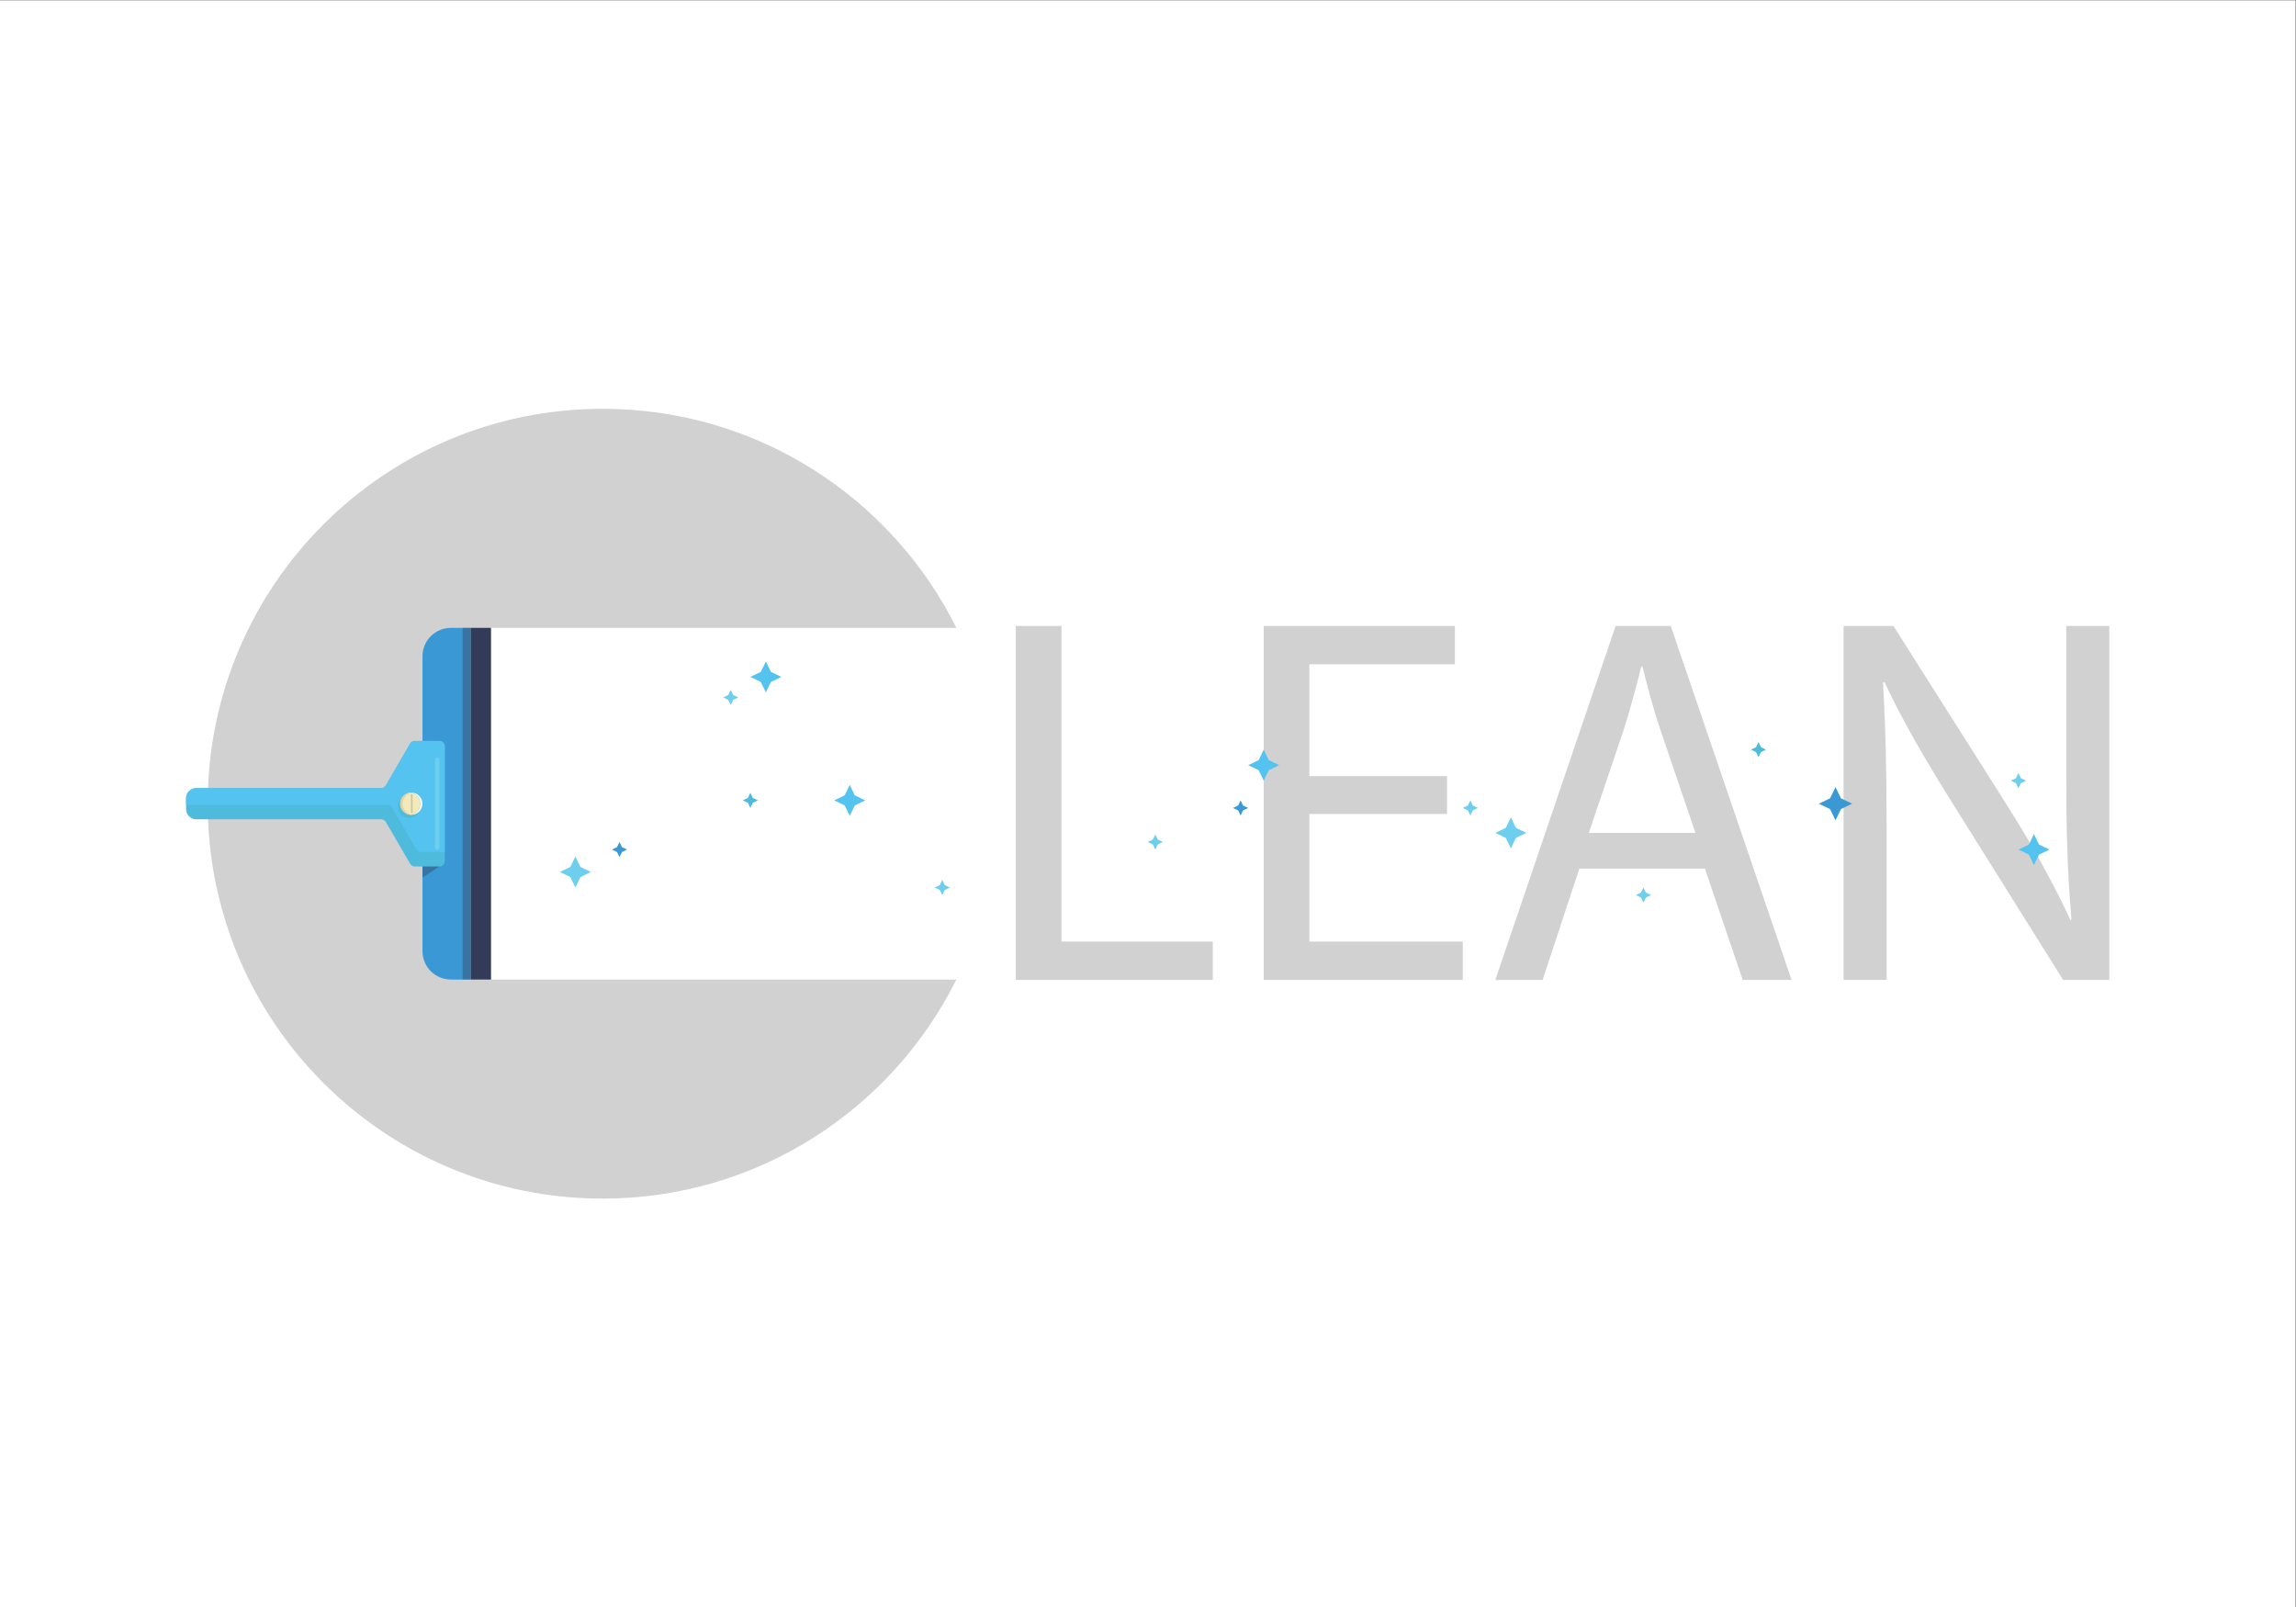 <?xml version="1.0" encoding="UTF-8" standalone="no"?>
<!-- Created with Inkscape (http://www.inkscape.org/) -->

<svg
   xmlns:dc="http://purl.org/dc/elements/1.1/"
   xmlns:cc="http://creativecommons.org/ns#"
   xmlns:rdf="http://www.w3.org/1999/02/22-rdf-syntax-ns#"
   xmlns:svg="http://www.w3.org/2000/svg"
   xmlns="http://www.w3.org/2000/svg"
   xmlns:sodipodi="http://sodipodi.sourceforge.net/DTD/sodipodi-0.dtd"
   xmlns:inkscape="http://www.inkscape.org/namespaces/inkscape"
   version="1.1"
   id="svg2"
   xml:space="preserve"
   width="1866.667"
   height="1306.667"
   viewBox="0 0 1866.667 1306.667"
   sodipodi:docname="squeege.svg"
   inkscape:version="0.92.3 (2405546, 2018-03-11)"><rect x="0" y="0" width="1866.667" height="1306.667" fill="#808080" stroke="none"/><defs
     id="defs6"><clipPath
       clipPathUnits="userSpaceOnUse"
       id="clipPath28"><path
         d="M 0,980 H 1400 V 0 H 0 Z"
         id="path26"
         inkscape:connector-curvature="0" /></clipPath><clipPath
       clipPathUnits="userSpaceOnUse"
       id="clipPath54"><path
         d="m 282.136,597.258 h 4.972 V 382.742 h -4.972 z"
         id="path52"
         inkscape:connector-curvature="0" /></clipPath><clipPath
       clipPathUnits="userSpaceOnUse"
       id="clipPath76"><path
         d="m 257.684,451.714 h 10.319 v -6.75 h -10.319 z"
         id="path74"
         inkscape:connector-curvature="0" /></clipPath></defs><sodipodi:namedview
     pagecolor="#ffffff"
     bordercolor="#666666"
     borderopacity="1"
     objecttolerance="10"
     gridtolerance="10"
     guidetolerance="10"
     inkscape:pageopacity="0"
     inkscape:pageshadow="2"
     inkscape:window-width="640"
     inkscape:window-height="480"
     id="namedview4"
     showgrid="false"
     inkscape:zoom="0.18061223"
     inkscape:cx="933.33337"
     inkscape:cy="653.33337"
     inkscape:window-x="67"
     inkscape:window-y="27"
     inkscape:window-maximized="0"
     inkscape:current-layer="g10" /><g
     id="g10"
     inkscape:groupmode="layer"
     inkscape:label="AUG_WET_FLOOR_02_EEZY"
     transform="matrix(1.333,0,0,-1.333,0,1306.667)"><path
       d="M 0,0 H 1400 V 980 H 0 Z"
       style="fill:#ffffff;fill-opacity:1;fill-rule:nonzero;stroke:none"
       id="path12"
       inkscape:connector-curvature="0" /><g
       id="g14"
       transform="translate(619.549,598.419)"><path
         d="m 0,0 h 27.87 v -192.531 h 92.262 v -23.385 H 0 Z"
         style="fill:#d1d1d2;fill-opacity:1;fill-rule:nonzero;stroke:none"
         id="path16"
         inkscape:connector-curvature="0" /></g><g
       id="g18"
       transform="translate(882.549,483.734)"><path
         d="M 0,0 H -83.932 V -77.846 H 9.611 v -23.385 H -111.802 V 114.685 H 4.805 V 91.3 H -83.932 V 23.065 l 83.932,0 z"
         style="fill:#d1d1d2;fill-opacity:1;fill-rule:nonzero;stroke:none"
         id="path20"
         inkscape:connector-curvature="0" /></g><g
       id="g22"><g
         id="g24"
         clip-path="url(#clipPath28)"><g
           id="g30"
           transform="translate(1034.069,472.201)"><path
             d="m 0,0 -21.144,62.148 c -4.805,14.096 -8.009,26.91 -11.212,39.403 h -0.641 C -36.201,88.737 -39.724,75.603 -43.889,62.469 L -65.032,0 Z m -70.799,-21.784 -22.423,-67.914 h -28.832 l 73.36,215.916 h 33.637 L 58.623,-89.698 H 28.831 L 5.766,-21.784 Z"
             style="fill:#d1d1d2;fill-opacity:1;fill-rule:nonzero;stroke:none"
             id="path32"
             inkscape:connector-curvature="0" /></g><g
           id="g34"
           transform="translate(1124.403,382.503)"><path
             d="M 0,0 V 215.916 H 30.432 L 99.628,106.677 C 115.646,81.369 128.139,58.624 138.391,36.52 l 0.64,0.32 c -2.562,28.832 -3.203,55.1 -3.203,88.738 v 90.338 h 26.269 V 0 H 133.906 L 65.351,109.56 c -15.056,24.026 -29.472,48.693 -40.364,72.079 l -0.961,-0.321 c 1.601,-27.229 2.242,-53.177 2.242,-89.057 L 26.268,0 Z"
             style="fill:#d1d1d2;fill-opacity:1;fill-rule:nonzero;stroke:none"
             id="path36"
             inkscape:connector-curvature="0" /></g><g
           id="g38"
           transform="translate(583.312,597.258)"><path
             d="M 0,0 H -283.865 V -214.516 H 0 c -39.455,-79.209 -121.244,-133.626 -215.745,-133.626 -133.036,0 -240.884,107.847 -240.884,240.884 0,133.037 107.848,240.884 240.884,240.884 C -121.244,133.626 -39.455,79.208 0,0"
             style="fill:#d1d1d2;fill-opacity:1;fill-rule:nonzero;stroke:none"
             id="path40"
             inkscape:connector-curvature="0" /></g><g
           id="g42"
           transform="translate(257.683,579.967)"><path
             d="m 0,0 v -179.935 c 0,-9.549 7.741,-17.291 17.291,-17.291 H 29.425 V 17.291 H 17.291 C 7.741,17.291 0,9.55 0,0"
             style="fill:#3a99d5;fill-opacity:1;fill-rule:nonzero;stroke:none"
             id="path44"
             inkscape:connector-curvature="0" /></g><path
           d="m 287.108,382.742 h 12.339 v 214.517 h -12.339 z"
           style="fill:#323c59;fill-opacity:1;fill-rule:nonzero;stroke:none"
           id="path46"
           inkscape:connector-curvature="0" /><g
           id="g48"><g
             id="g50" /><g
             id="g60"><g
               clip-path="url(#clipPath54)"
               id="g58"
               style="opacity:0.4"><path
                 d="m 282.136,382.742 h 4.972 v 214.517 h -4.972 z"
                 style="fill:#323c59;fill-opacity:1;fill-rule:nonzero;stroke:none"
                 id="path56"
                 inkscape:connector-curvature="0" /></g></g></g><g
           id="g62"
           transform="translate(271.272,490)"><path
             d="m 0,0 v -35.017 c 0,-1.805 -1.464,-3.269 -3.269,-3.269 h -15.036 c -1.165,0 -2.242,0.62 -2.827,1.628 l -14.817,25.517 c -0.585,1.007 -1.662,1.628 -2.827,1.628 h -112.821 c -3.411,0 -6.175,2.764 -6.175,6.174 V 0 3.338 c 0,3.411 2.764,6.175 6.175,6.175 h 112.821 c 1.165,0 2.242,0.62 2.827,1.628 l 14.817,25.517 c 0.585,1.008 1.662,1.628 2.827,1.628 H -3.269 C -1.464,38.286 0,36.822 0,35.016 Z"
             style="fill:#4ebbdc;fill-opacity:1;fill-rule:nonzero;stroke:none"
             id="path64"
             inkscape:connector-curvature="0" /></g><g
           id="g66"
           transform="translate(252.967,528.286)"><path
             d="m 0,0 h 15.036 c 1.805,0 3.269,-1.464 3.269,-3.269 V -38.286 -67.712 H 3.797 c -1.165,0 -2.242,0.62 -2.827,1.628 l -14.816,25.516 c -0.586,1.008 -1.663,1.628 -2.828,1.628 h -122.793 v 0.654 3.339 c 0,3.41 2.764,6.175 6.175,6.175 h 112.821 c 1.165,0 2.242,0.62 2.828,1.627 L -2.827,-1.628 C -2.242,-0.62 -1.165,0 0,0"
             style="fill:#54c3f0;fill-opacity:1;fill-rule:nonzero;stroke:none"
             id="path68"
             inkscape:connector-curvature="0" /></g><g
           id="g70"><g
             id="g72" /><g
             id="g84"><g
               clip-path="url(#clipPath76)"
               id="g82"
               style="opacity:0.4"><g
                 transform="translate(257.683,451.714)"
                 id="g80"><path
                   d="M 0,0 H 10.319 L 0,-6.75 Z"
                   style="fill:#323c59;fill-opacity:1;fill-rule:nonzero;stroke:none"
                   id="path78"
                   inkscape:connector-curvature="0" /></g></g></g></g><g
           id="g86"
           transform="translate(242.65,488.394)"><path
             d="m 0,0 v -0.504 c 0,-3.603 2.948,-6.551 6.551,-6.551 h 0.504 c 3.603,0 6.551,2.948 6.551,6.551 V 0 c 0,3.603 -2.948,6.551 -6.551,6.551 H 6.551 C 2.948,6.551 0,3.603 0,0"
             style="fill:#4ebbdc;fill-opacity:1;fill-rule:nonzero;stroke:none"
             id="path88"
             inkscape:connector-curvature="0" /></g><g
           id="g90"
           transform="translate(256.255,490)"><path
             d="m 0,0 c 0,3.5 -2.68,6.404 -6.089,6.764 0.235,0.025 0.473,0.039 0.714,0.039 3.742,0 6.803,-3.061 6.803,-6.803 0,-3.742 -3.061,-6.803 -6.803,-6.803 -0.241,0 -0.479,0.014 -0.714,0.039 C -2.68,-6.404 0,-3.5 0,0"
             style="fill:#f7f6e9;fill-opacity:1;fill-rule:nonzero;stroke:none"
             id="path92"
             inkscape:connector-curvature="0" /></g><g
           id="g94"
           transform="translate(244.078,490)"><path
             d="M 0,0 C 0,3.5 2.68,6.404 6.089,6.764 9.498,6.404 12.178,3.5 12.178,0 12.178,-3.5 9.498,-6.404 6.089,-6.764 2.68,-6.404 0,-3.5 0,0"
             style="fill:#f2eabc;fill-opacity:1;fill-rule:nonzero;stroke:none"
             id="path96"
             inkscape:connector-curvature="0" /></g><g
           id="g98"
           transform="translate(245.506,490)"><path
             d="M 0,0 C 0,-3.5 2.68,-6.404 6.089,-6.764 5.854,-6.789 5.616,-6.803 5.375,-6.803 c -3.742,0 -6.803,3.061 -6.803,6.803 0,3.742 3.061,6.803 6.803,6.803 0.241,0 0.479,-0.014 0.714,-0.039 C 2.68,6.404 0,3.5 0,0"
             style="fill:#dcd2a9;fill-opacity:1;fill-rule:nonzero;stroke:none"
             id="path100"
             inkscape:connector-curvature="0" /></g><path
           d="m 250.495,484.463 h 1.1 v 11.285 h -1.1 z"
           style="fill:#dcd2a9;fill-opacity:1;fill-rule:nonzero;stroke:none"
           id="path102"
           inkscape:connector-curvature="0" /><path
           d="m 251.187,484.463 h 0.408 v 11.285 h -0.408 z"
           style="fill:#c7bd95;fill-opacity:1;fill-rule:nonzero;stroke:none"
           id="path104"
           inkscape:connector-curvature="0" /><g
           id="g106"
           transform="translate(265.366,463.293)"><path
             d="m 0,0 v 53.624 c 0,0.701 0.568,1.27 1.269,1.27 h 0.098 c 0.701,0 1.27,-0.569 1.27,-1.27 V 0 c 0,-0.701 -0.569,-1.269 -1.27,-1.269 H 1.269 C 0.568,-1.269 0,-0.701 0,0"
             style="fill:#6eceed;fill-opacity:1;fill-rule:nonzero;stroke:none"
             id="path108"
             inkscape:connector-curvature="0" /></g><g
           id="g110"
           transform="translate(447.193,556.324)"><path
             d="M 0,0 -1.502,3.116 -3.005,0 -6.121,-1.502 -3.005,-3.005 -1.502,-6.121 0,-3.005 3.116,-1.502 Z"
             style="fill:#6eceed;fill-opacity:1;fill-rule:nonzero;stroke:none"
             id="path112"
             inkscape:connector-curvature="0" /></g><g
           id="g114"
           transform="translate(379.337,463.526)"><path
             d="M 0,0 -1.502,3.116 -3.005,0 -6.121,-1.502 -3.005,-3.005 -1.502,-6.121 0,-3.005 3.116,-1.502 Z"
             style="fill:#3a99d5;fill-opacity:1;fill-rule:nonzero;stroke:none"
             id="path116"
             inkscape:connector-curvature="0" /></g><g
           id="g118"
           transform="translate(758.159,488.91)"><path
             d="M 0,0 -1.502,3.116 -3.005,0 -6.121,-1.502 -3.005,-3.005 -1.502,-6.121 0,-3.005 3.116,-1.502 Z"
             style="fill:#3a99d5;fill-opacity:1;fill-rule:nonzero;stroke:none"
             id="path120"
             inkscape:connector-curvature="0" /></g><g
           id="g122"
           transform="translate(1122.789,493.3)"><path
             d="M 0,0 -3.3,6.846 -6.601,0 -13.447,-3.3 -6.601,-6.601 -3.3,-13.447 0,-6.601 6.846,-3.3 Z"
             style="fill:#3a99d5;fill-opacity:1;fill-rule:nonzero;stroke:none"
             id="path124"
             inkscape:connector-curvature="0" /></g><g
           id="g126"
           transform="translate(459.142,493.528)"><path
             d="M 0,0 -1.502,3.116 -3.004,0 -6.121,-1.502 -3.004,-3.005 -1.502,-6.121 0,-3.005 3.116,-1.502 Z"
             style="fill:#4ebbdc;fill-opacity:1;fill-rule:nonzero;stroke:none"
             id="path128"
             inkscape:connector-curvature="0" /></g><g
           id="g130"
           transform="translate(1074.005,524.478)"><path
             d="M 0,0 -1.502,3.116 -3.005,0 -6.121,-1.502 -3.005,-3.005 -1.502,-6.121 0,-3.005 3.116,-1.502 Z"
             style="fill:#4ebbdc;fill-opacity:1;fill-rule:nonzero;stroke:none"
             id="path132"
             inkscape:connector-curvature="0" /></g><g
           id="g134"
           transform="translate(576.215,440.37)"><path
             d="M 0,0 -1.502,3.116 -3.005,0 -6.121,-1.502 -3.005,-3.004 -1.502,-6.121 0,-3.004 3.116,-1.502 Z"
             style="fill:#6eceed;fill-opacity:1;fill-rule:nonzero;stroke:none"
             id="path136"
             inkscape:connector-curvature="0" /></g><g
           id="g138"
           transform="translate(1003.856,435.751)"><path
             d="M 0,0 -1.502,3.116 -3.004,0 -6.121,-1.502 -3.004,-3.004 -1.502,-6.121 0,-3.004 3.116,-1.502 Z"
             style="fill:#6eceed;fill-opacity:1;fill-rule:nonzero;stroke:none"
             id="path140"
             inkscape:connector-curvature="0" /></g><g
           id="g142"
           transform="translate(1232.559,505.535)"><path
             d="M 0,0 -1.502,3.116 -3.005,0 -6.121,-1.502 -3.005,-3.004 -1.502,-6.121 0,-3.004 3.116,-1.502 Z"
             style="fill:#6eceed;fill-opacity:1;fill-rule:nonzero;stroke:none"
             id="path144"
             inkscape:connector-curvature="0" /></g><g
           id="g146"
           transform="translate(706.121,468.145)"><path
             d="M 0,0 -1.502,3.116 -3.005,0 -6.121,-1.502 -3.005,-3.005 -1.502,-6.121 0,-3.005 3.116,-1.502 Z"
             style="fill:#6eceed;fill-opacity:1;fill-rule:nonzero;stroke:none"
             id="path148"
             inkscape:connector-curvature="0" /></g><g
           id="g150"
           transform="translate(898.28,488.91)"><path
             d="M 0,0 -1.502,3.116 -3.005,0 -6.121,-1.502 -3.005,-3.005 -1.502,-6.121 0,-3.005 3.116,-1.502 Z"
             style="fill:#6eceed;fill-opacity:1;fill-rule:nonzero;stroke:none"
             id="path152"
             inkscape:connector-curvature="0" /></g><g
           id="g154"
           transform="translate(470.192,570.417)"><path
             d="M 0,0 -3.081,6.391 -6.162,0 l -6.39,-3.081 6.39,-3.081 3.081,-6.39 3.081,6.39 6.391,3.081 z"
             style="fill:#54c3f0;fill-opacity:1;fill-rule:nonzero;stroke:none"
             id="path156"
             inkscape:connector-curvature="0" /></g><g
           id="g158"
           transform="translate(1243.609,465.105)"><path
             d="M 0,0 -3.081,6.391 -6.162,0 l -6.391,-3.081 6.391,-3.081 3.081,-6.39 3.081,6.39 6.391,3.081 z"
             style="fill:#54c3f0;fill-opacity:1;fill-rule:nonzero;stroke:none"
             id="path160"
             inkscape:connector-curvature="0" /></g><g
           id="g162"
           transform="translate(354.018,451.42)"><path
             d="M 0,0 -3.081,6.391 -6.162,0 l -6.39,-3.081 6.39,-3.081 3.081,-6.39 3.081,6.39 6.391,3.081 z"
             style="fill:#6eceed;fill-opacity:1;fill-rule:nonzero;stroke:none"
             id="path164"
             inkscape:connector-curvature="0" /></g><g
           id="g166"
           transform="translate(924.568,475.281)"><path
             d="M 0,0 -3.081,6.391 -6.162,0 l -6.39,-3.081 6.39,-3.081 3.081,-6.39 3.081,6.39 6.391,3.081 z"
             style="fill:#6eceed;fill-opacity:1;fill-rule:nonzero;stroke:none"
             id="path168"
             inkscape:connector-curvature="0" /></g><g
           id="g170"
           transform="translate(521.344,495.107)"><path
             d="M 0,0 -3.081,6.391 -6.162,0 l -6.39,-3.081 6.39,-3.081 3.081,-6.39 3.081,6.39 6.391,3.081 z"
             style="fill:#54c3f0;fill-opacity:1;fill-rule:nonzero;stroke:none"
             id="path172"
             inkscape:connector-curvature="0" /></g><g
           id="g174"
           transform="translate(773.828,516.585)"><path
             d="M 0,0 -3.081,6.391 -6.162,0 l -6.39,-3.081 6.39,-3.081 3.081,-6.391 3.081,6.391 6.391,3.081 z"
             style="fill:#54c3f0;fill-opacity:1;fill-rule:nonzero;stroke:none"
             id="path176"
             inkscape:connector-curvature="0" /></g></g></g></g></svg>